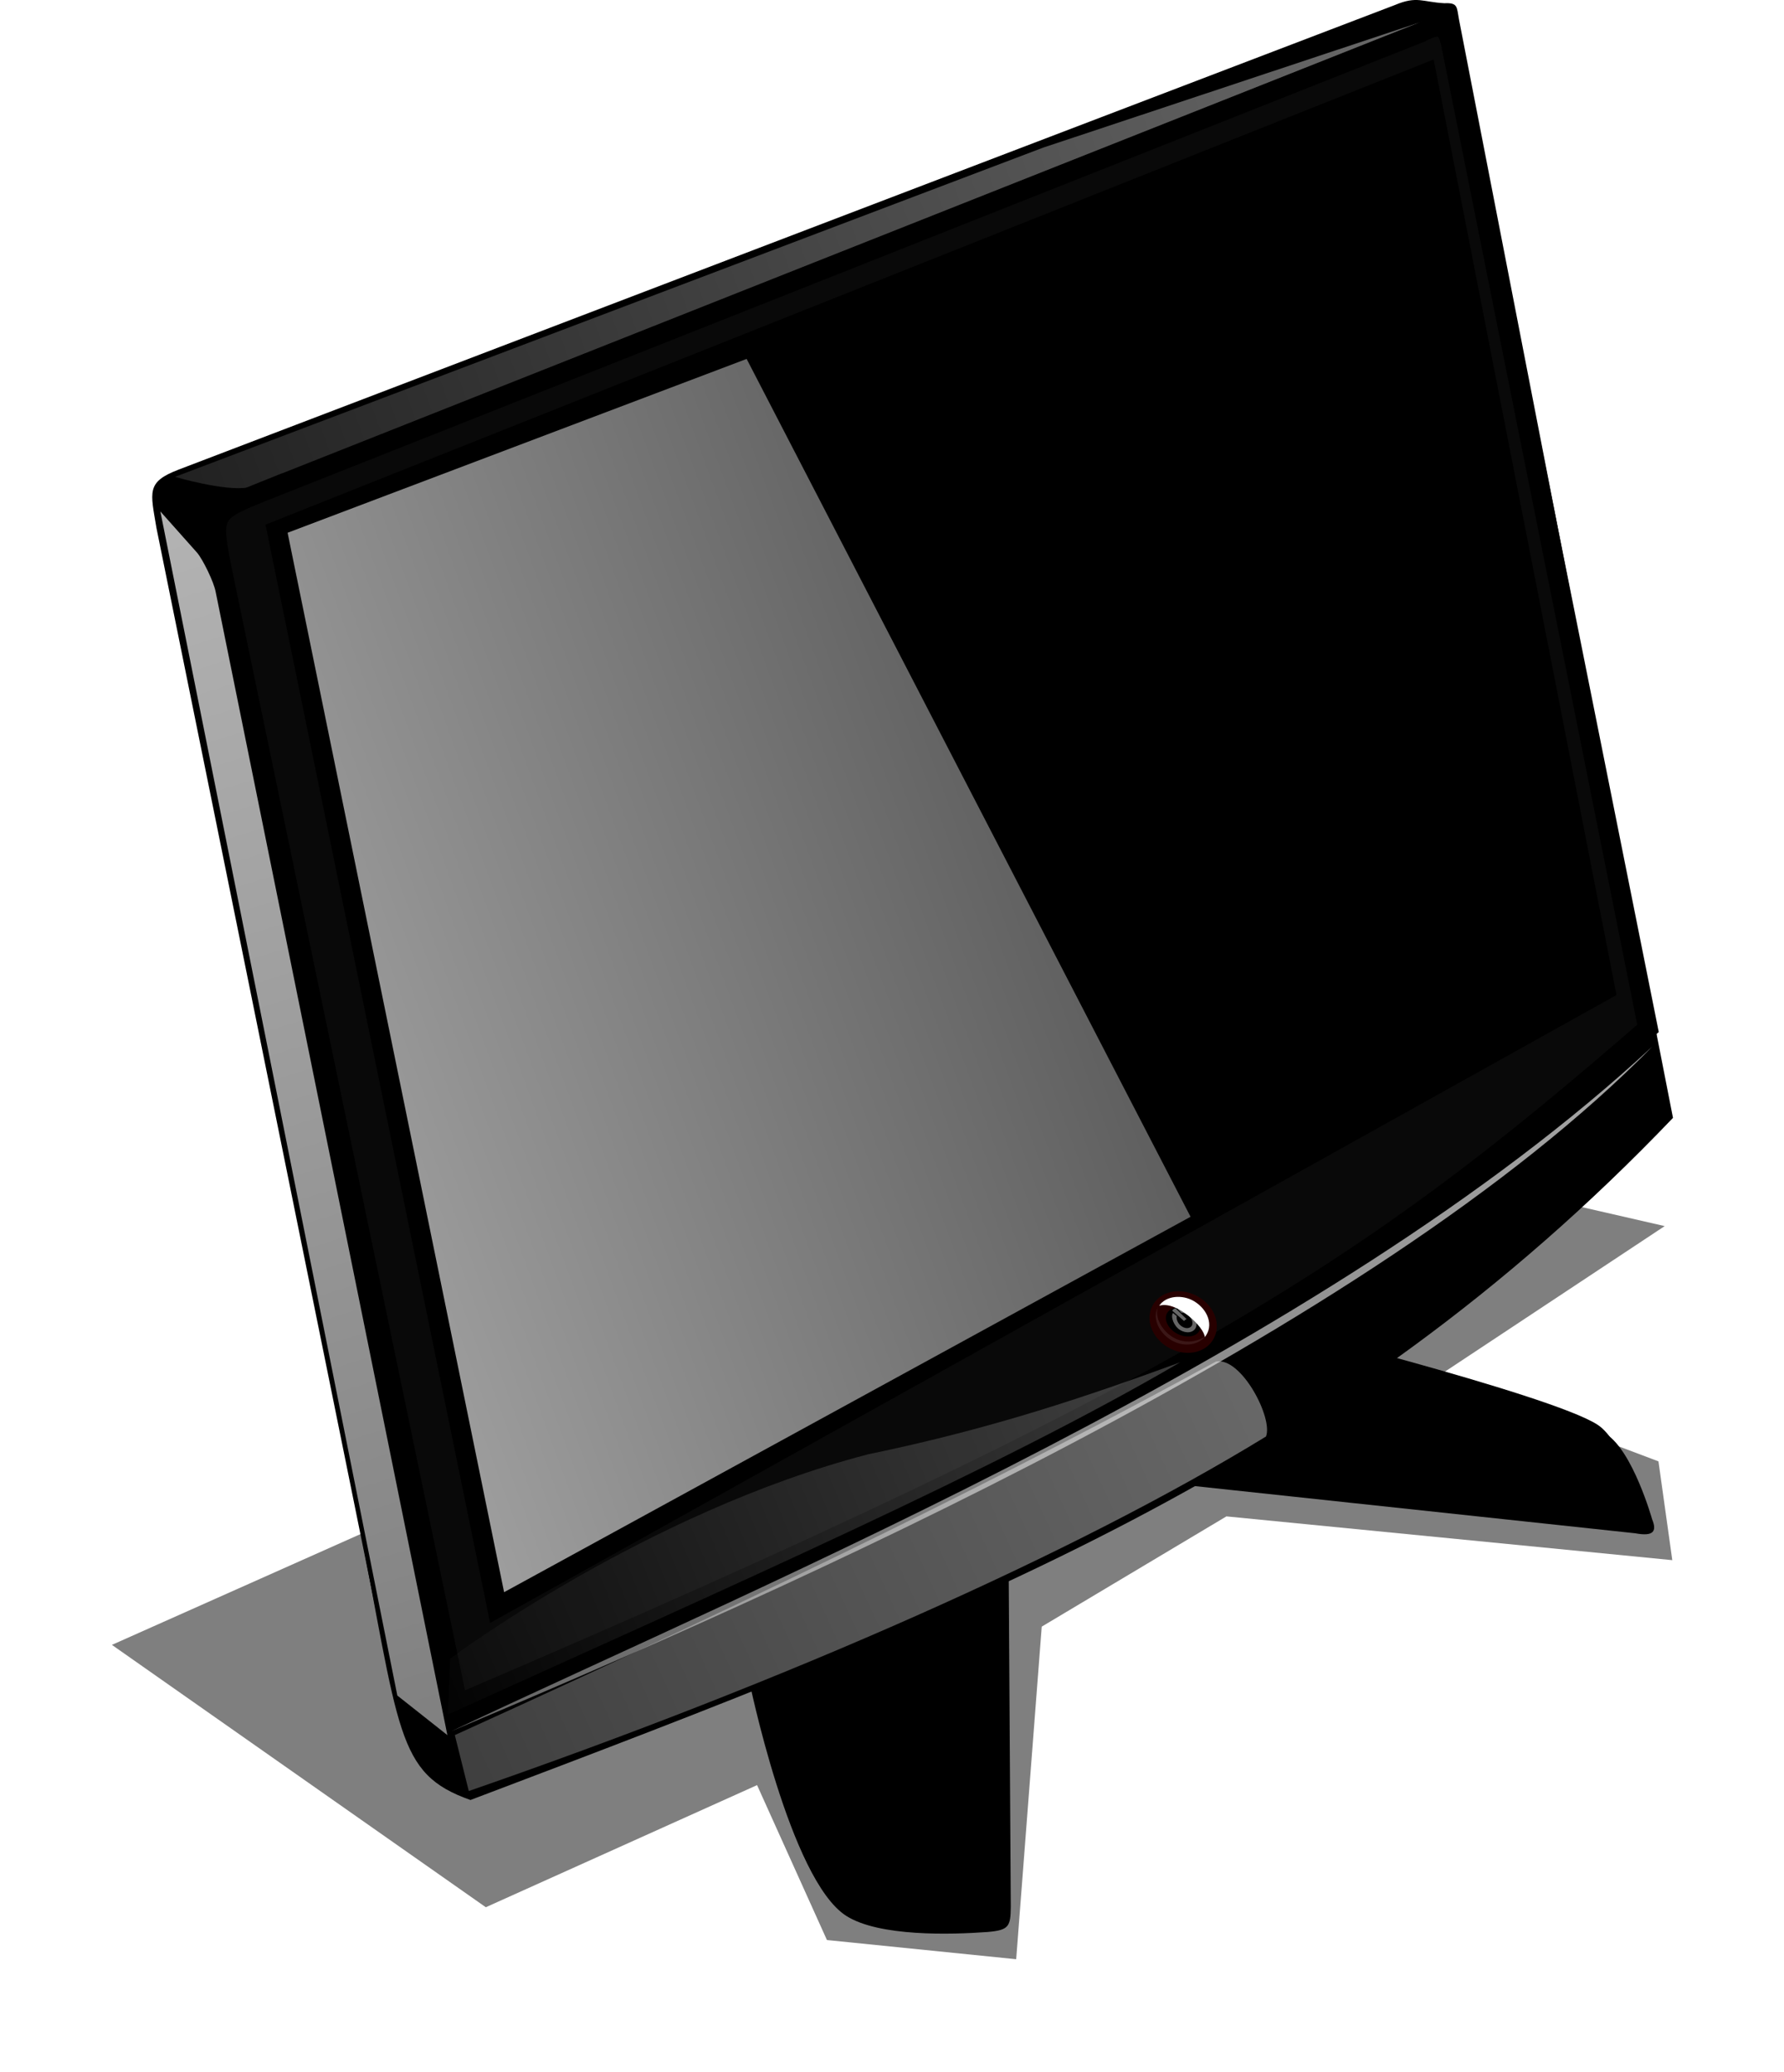 <?xml version="1.0" encoding="UTF-8" standalone="no"?>
<svg
   xmlns:dc="http://purl.org/dc/elements/1.1/"
   xmlns:cc="http://creativecommons.org/ns#"
   xmlns:rdf="http://www.w3.org/1999/02/22-rdf-syntax-ns#"
   xmlns:svg="http://www.w3.org/2000/svg"
   xmlns="http://www.w3.org/2000/svg"
   xmlns:xlink="http://www.w3.org/1999/xlink"
   xmlns:sodipodi="http://sodipodi.sourceforge.net/DTD/sodipodi-0.dtd"
   xmlns:inkscape="http://www.inkscape.org/namespaces/inkscape"
   id="svg13097"
   height="334.535"
   width="287.992"
   version="1.1"
   inkscape:version="0.48.4 r9939"
   sodipodi:docname="generic-game-lcd-black.svg">
  <sodipodi:namedview
     pagecolor="#ffffff"
     bordercolor="#666666"
     borderopacity="1"
     objecttolerance="10"
     gridtolerance="10"
     guidetolerance="10"
     inkscape:pageopacity="0"
     inkscape:pageshadow="2"
     inkscape:window-width="698"
     inkscape:window-height="480"
     id="namedview39090"
     showgrid="false"
     inkscape:zoom="0.25397099"
     inkscape:cx="143.99449"
     inkscape:cy="167.28077"
     inkscape:window-x="0"
     inkscape:window-y="0"
     inkscape:window-maximized="0"
     inkscape:current-layer="svg13097"
     fit-margin-top="0"
     fit-margin-left="0"
     fit-margin-right="0"
     fit-margin-bottom="0" />
  <defs
     id="defs13099">
    <filter
       id="filter5890"
       height="1.271"
       width="1.144"
       color-interpolation-filters="sRGB"
       y="-0.136"
       x="-0.072">
      <feGaussianBlur
         id="feGaussianBlur5892"
         stdDeviation="19.771" />
    </filter>
    <linearGradient
       id="linearGradient5858">
      <stop
         id="stop5860"
         offset="0" />
      <stop
         id="stop5862"
         stop-opacity="0"
         offset="1" />
    </linearGradient>
    <linearGradient
       id="linearGradient4937">
      <stop
         id="stop4939"
         stop-color="#fff"
         offset="0" />
      <stop
         id="stop4941"
         stop-color="#fff"
         stop-opacity="0"
         offset="1" />
    </linearGradient>
    <linearGradient
       id="linearGradient12106"
       y2="-1522.4"
       xlink:href="#linearGradient4937"
       gradientUnits="userSpaceOnUse"
       x2="-398.93"
       gradientTransform="matrix(2.778,0,0,2.778,758.195,4705.018)"
       y1="-1837"
       x1="349.41" />
    <filter
       id="filter4991"
       color-interpolation-filters="sRGB">
      <feGaussianBlur
         id="feGaussianBlur4993"
         stdDeviation="1.198" />
    </filter>
    <linearGradient
       id="linearGradient5640">
      <stop
         id="stop5642"
         stop-color="#fff"
         stop-opacity=".089"
         offset="0" />
      <stop
         id="stop5644"
         stop-color="#fff"
         offset="1" />
    </linearGradient>
    <linearGradient
       id="linearGradient3070"
       y2="-1450.1"
       gradientUnits="userSpaceOnUse"
       x2="369.95"
       gradientTransform="matrix(2.941,0.156,0,1.382,674.339,3830.412)"
       y1="-1356.3"
       x1="355.11">
      <stop
         id="stop5849"
         stop-color="#fff"
         offset="0" />
      <stop
         id="stop5851"
         stop-color="#fff"
         stop-opacity="0"
         offset="1" />
    </linearGradient>
    <linearGradient
       id="linearGradient3073"
       y2="-1315.4"
       xlink:href="#linearGradient5858"
       gradientUnits="userSpaceOnUse"
       x2="104.57"
       gradientTransform="matrix(2.941,0,0,2.941,1205.867,5834.301)"
       y1="-1313.7"
       x1="211.81" />
    <linearGradient
       id="linearGradient3076"
       y2="-1256.4"
       gradientUnits="userSpaceOnUse"
       x2="150.61"
       gradientTransform="matrix(2.941,0,0,2.941,688.895,6045.134)"
       y1="-1221.3"
       x1="106.71">
      <stop
         id="stop5838"
         stop-color="#fff"
         offset="0" />
      <stop
         id="stop5840"
         stop-color="#fff"
         stop-opacity="0"
         offset="1" />
    </linearGradient>
    <linearGradient
       id="linearGradient3079"
       y2="-1315.4"
       xlink:href="#linearGradient5858"
       gradientUnits="userSpaceOnUse"
       x2="104.57"
       gradientTransform="matrix(2.941,0,0,2.941,688.895,6045.134)"
       y1="-1313.7"
       x1="211.81" />
    <linearGradient
       id="linearGradient3855"
       y2="-1251.9"
       xlink:href="#linearGradient5640"
       gradientUnits="userSpaceOnUse"
       x2="259.34"
       gradientTransform="matrix(-2.029,-1.141,1.109,-2.088,3417.506,-567.31)"
       y1="-1260"
       x1="261.13" />
    <linearGradient
       id="linearGradient3858"
       y2="-1248.9"
       xlink:href="#linearGradient5640"
       gradientUnits="userSpaceOnUse"
       x2="259.55"
       gradientTransform="matrix(2.029,1.141,-1.109,2.088,-451.938,4102.634)"
       y1="-1257.8"
       x1="259.63" />
    <linearGradient
       id="linearGradient3866"
       y2="-1559.7"
       xlink:href="#linearGradient4937"
       gradientUnits="userSpaceOnUse"
       x2="-279.12"
       gradientTransform="matrix(2.941,0,0,2.941,1061.367,7035.69)"
       y1="-1913.6"
       x1="490.83" />
    <linearGradient
       id="linearGradient3869"
       y2="-1640.2"
       xlink:href="#linearGradient4937"
       gradientUnits="userSpaceOnUse"
       x2="-116.09"
       gradientTransform="matrix(2.941,0,0,2.941,1035.367,6940.412)"
       y1="-1858.6"
       x1="412.27" />
    <linearGradient
       id="linearGradient3872"
       y2="-1093.2"
       xlink:href="#linearGradient4937"
       gradientUnits="userSpaceOnUse"
       x2="-68.875"
       gradientTransform="matrix(2.941,0,0,2.941,700.423,5490.412)"
       y1="-1999.4"
       x1="-351.08" />
    <linearGradient
       id="linearGradient3875"
       y2="-1524.2"
       gradientUnits="userSpaceOnUse"
       x2="178.63"
       gradientTransform="matrix(2.941,0,0,2.941,700.423,5490.412)"
       y1="-1359.2"
       x1="-271.61">
      <stop
         id="stop4951"
         stop-color="#fff"
         offset="0" />
      <stop
         id="stop4953"
         stop-color="#fff"
         stop-opacity="0"
         offset="1" />
    </linearGradient>
    <linearGradient
       id="linearGradient3878"
       y2="-1518.5"
       gradientUnits="userSpaceOnUse"
       x2="70.346"
       gradientTransform="matrix(2.941,0,0,2.941,700.423,5490.412)"
       y1="-1531.2"
       x1="473.77">
      <stop
         id="stop4959"
         stop-color="#999"
         offset="0" />
      <stop
         id="stop4961"
         stop-opacity="0"
         offset="1" />
    </linearGradient>
    <linearGradient
       id="linearGradient3882"
       y2="-1618"
       xlink:href="#linearGradient4937"
       gradientUnits="userSpaceOnUse"
       x2="-257.76"
       gradientTransform="matrix(2.941,0,0,2.941,700.423,5490.412)"
       y1="-1858.6"
       x1="412.27" />
  </defs>
  <g
     id="layer1"
     transform="matrix(0.36,0,0,0.36,-3.662,-43.848)">
    <path
       id="rect5871"
       d="m -183.33,-1317 486.11,-216.67 171.39,39.321 -96.752,64.083 94.116,35.552 5.858,41.834 -188.8,-18.536 -78.201,46.689 -10.818,140.85 -80.136,-8.127 -29.581,-65.606 -114.86,51.718 z"
       transform="matrix(1.059,0,0,1.059,254.5,2254.2)"
       inkscape:connector-curvature="0"
       style="opacity:0.792;fill:#333333;filter:url(#filter5890)" />
    <path
       id="path5827"
       d="m 520.67,785.58 222.79,23.87 c 8.414,1.572 9.695,-1.049 7.556,-6.279 0,0 -8.637,-30.722 -20.692,-38.26 -21.484,-13.435 -157.67,-45.876 -157.67,-45.876 z"
       inkscape:connector-curvature="0" />
    <path
       id="path5831"
       d="m 520.67,781.92 218.78,24.423 c 8.262,1.609 9.52,-1.074 7.42,-6.424 0,0 -8.482,-31.434 -20.32,-39.147 -21.09,-13.74 -154.82,-46.94 -154.82,-46.94 z"
       inkscape:connector-curvature="0" />
    <path
       id="rect5823"
       d="m 462.45,820.93 0.975,155.96 c -0.089,8.86 -0.759,10.539 -10.338,11.369 -16.603,1.217 -48.715,2.133 -63.42,-7.21 -25.288,-16.065 -43.67,-106.06 -43.67,-106.06 z"
       inkscape:connector-curvature="0" />
    <path
       id="path5829"
       d="m 461.45,820.93 0.932,152.11 c -0.085,8.64 -0.725,10.278 -9.88,11.087 -15.868,1.187 -46.558,2.08 -60.613,-7.031 -24.17,-15.68 -41.74,-103.44 -41.74,-103.44 z"
       inkscape:connector-curvature="0" />
    <path
       id="rect5855"
       d="m 352.33,858.4 108.03,-47.054 -1.081,47.548 c 0.887,10.853 -3.064,21.934 -9.604,18.84 -19.3,-9.074 -63.771,-15.967 -84.662,12.452 -2.341,2.902 -5.473,1.601 -6.488,-2.453 z"
       style="fill:url(#linearGradient3079)"
       inkscape:connector-curvature="0" />
    <path
       id="path5834"
       d="m 374.73,862.84 c 26.132,93.995 36.711,88.175 82.455,103.44 -0.077,8.257 -4.334,9.822 -12.641,10.595 -14.398,1.134 -38.569,1.988 -51.321,-6.719 -21.929,-14.972 -37.87,-98.839 -37.87,-98.839 z"
       style="fill:url(#linearGradient3076)"
       inkscape:connector-curvature="0" />
    <path
       id="path5867"
       d="m 538.45,782.49 86.704,-52.201 29.799,7.111 c 7.504,2.03 10.676,5.775 -0.781,9.649 -17.909,6.057 -42.817,4.62 -61.87,28.995 -2.341,2.902 -5.106,7.483 -10.9,8.575 z"
       style="fill:url(#linearGradient3073)"
       inkscape:connector-curvature="0" />
    <path
       id="path5845"
       d="m 515.44,779.24 218.78,23.092 c 8.262,1.195 9.52,10e-4 7.42,-2.625 0,0 -8.482,-15.22 -20.32,-19.473 -21.098,-7.579 -154.83,-30.276 -154.83,-30.276 z"
       style="fill:url(#linearGradient3070)"
       inkscape:connector-curvature="0" />
    <path
       id="path4975"
       d="M 179.87,773.24 709.28,514.81 c 9.878,-4.159 12.249,-1.293 22.127,-0.773 6.185,-0.302 7.547,-0.313 8.613,5.248 l 20.35,103.86 c -151.18,158.15 -317.19,221.79 -539.23,305.92 -33.56,-11.81 -31.62,-30.43 -51.11,-129.73 -2.675,-16.159 -4.655,-20.556 9.835,-26.093 z"
       inkscape:connector-curvature="0" />
    <path
       id="path4165"
       d="m 90.168,332.45 545.59,-208.43 c 9.878,-4.159 12.249,-1.293 22.127,-0.773 6.185,-0.302 5.468,1.766 6.534,7.327 l 88.666,456.11 c -159.5,144.64 -356.23,221.1 -542.24,308.92 l -23.84,-10.74 -106.68,-526.31 c -2.675,-16.159 -4.655,-20.556 9.835,-26.093 z"
       inkscape:connector-curvature="0" />
    <path
       id="rect14352"
       d="M 104.55,351.44 661.05,133.9 744.79,573.64 209.67,874.62 z"
       inkscape:connector-curvature="0" />
    <path
       id="path4167"
       d="m 88.656,335.65 389.39,-147.68 171.25,-56.96 -527.98,209.41 c -10.293,1.838 -32.665,-4.762 -32.665,-4.762 z"
       style="fill:url(#linearGradient3882)"
       inkscape:connector-curvature="0" />
    <path
       id="path4973"
       d="M 129.47,341.7 647.1,136.46 c 9.009,-4.617 11.951,-3.667 13.925,6.146 l 88.138,440.41 c -122.54,106.4 -202.7,161.38 -533.7,303.04 l -105.3,-506.69 c -5.673,-27.891 -5.285,-27.775 19.312,-37.678 z"
       inkscape:connector-curvature="0"
       style="fill:#090909;stroke:#000000;stroke-width:8.823" />
    <path
       id="path4945"
       d="M 129.22,357.1 653.05,148.46 735.03,568.06 229.94,849.67 z"
       inkscape:connector-curvature="0"
       style="stroke:url(#linearGradient3878);stroke-width:5.882" />
    <path
       id="path4947"
       d="M 139.14,360.73 344.98,282.77 544.04,667.5 236.22,835.87 z"
       style="fill:url(#linearGradient3875)"
       inkscape:connector-curvature="0" />
    <path
       id="path4965"
       d="M 188.34,882.22 82.08,351.17 l 16.463,18.5 c 2.516,2.917 7.577,13.145 8.362,17.704 l 103.88,512.6 z"
       style="fill:url(#linearGradient3872)"
       inkscape:connector-curvature="0" />
    <path
       id="path4969"
       d="m 212.05,865.65 c 0,0 87.586,-65.628 187.4,-91.622 56.598,-11.7 99.195,-26.337 139.94,-41.257 -81.858,47.922 -200,99.715 -328.37,157.96 z"
       style="fill:url(#linearGradient3869)"
       inkscape:connector-curvature="0" />
    <path
       id="path4977"
       d="M 214.13,899.96 C 362.82,832.375 466,781.3 555.42,732.44 c 11.331,-2.237 25.75,25.42 22.445,33.606 -84.977,52.081 -213.52,109.07 -357.48,159 z"
       style="fill:url(#linearGradient3866)"
       inkscape:connector-curvature="0" />
    <path
       id="path4981"
       d="m -43.447,-1091.9 c 134.88,-63.836 369.69,-161.08 508.55,-290 -119.35,121.71 -368.13,230.74 -508.55,290 z"
       transform="matrix(1.059,0,0,1.059,258.65,2054.5)"
       style="fill:url(#linearGradient12106);filter:url(#filter4991)"
       inkscape:connector-curvature="0" />
    <path
       id="path5635"
       d="m 276.39,-1262.4 a 13.542,10.764 0 1 1 -27.083,0 13.542,10.764 0 1 1 27.083,0 z"
       transform="matrix(0.771,0.422,-0.422,0.771,-194.66,1577.1)"
       inkscape:connector-curvature="0"
       style="stroke:#280000;stroke-width:8.333;stroke-linecap:square" />
    <g
       id="g5723"
       transform="matrix(0.586,0.057,0.041,0.596,437.16,1453.3)"
       style="fill:#666666">
      <path
         id="path5713"
         style="text-indent:0;text-transform:none;block-progression:tb;color:#000000"
         d="m 257.89,-1270.7 c -2.306,2.756 -0.133,9.802 4.377,12.269 4.51,2.466 10.101,1.323 12.32,-2.736 2.219,-4.058 -0.127,-9.195 -4.638,-11.661 -2.597,-1.42 -5.553,-1.758 -8.016,-1.015 l 2.33,2.3 c 1.468,-0.279 2.883,0.228 4.593,1.162 3.309,1.81 4.117,5.53 2.938,7.687 -1.18,2.157 -4.441,3.388 -7.739,1.556 -3.57,-1.983 -4.03,-5.877 -3.458,-7.513 z"
         inkscape:connector-curvature="0" />
      <path
         id="rect5720"
         d="m 257.38,-1272.4 c 0.526,-1.034 1.702,-1.744 2.691,-2.083 l 7.899,7.378 c -0.719,0.496 -1.496,0.934 -1.996,1.649 z"
         inkscape:connector-curvature="0" />
    </g>
    <path
       id="path5638"
       d="m 550.65,721.24 c -3.661,4.1 -10.019,4.754 -15.383,1.514 -6.033,-3.644 -8.46,-10.692 -5.683,-14.757 -3.226,6.113 7.595,21.113 21.067,13.243 z"
       style="fill:url(#linearGradient3858)"
       inkscape:connector-curvature="0" />
    <path
       id="path5708"
       d="m 529.99,707.41 c 2.881,-4.49 10.333,-5.236 15.697,-1.995 6.033,3.644 8.964,10.876 4.726,16.066 -0.11,-4.356 -12.643,-16.545 -20.423,-14.07 z"
       style="fill:url(#linearGradient3855)"
       inkscape:connector-curvature="0" />
  </g>
</svg>
